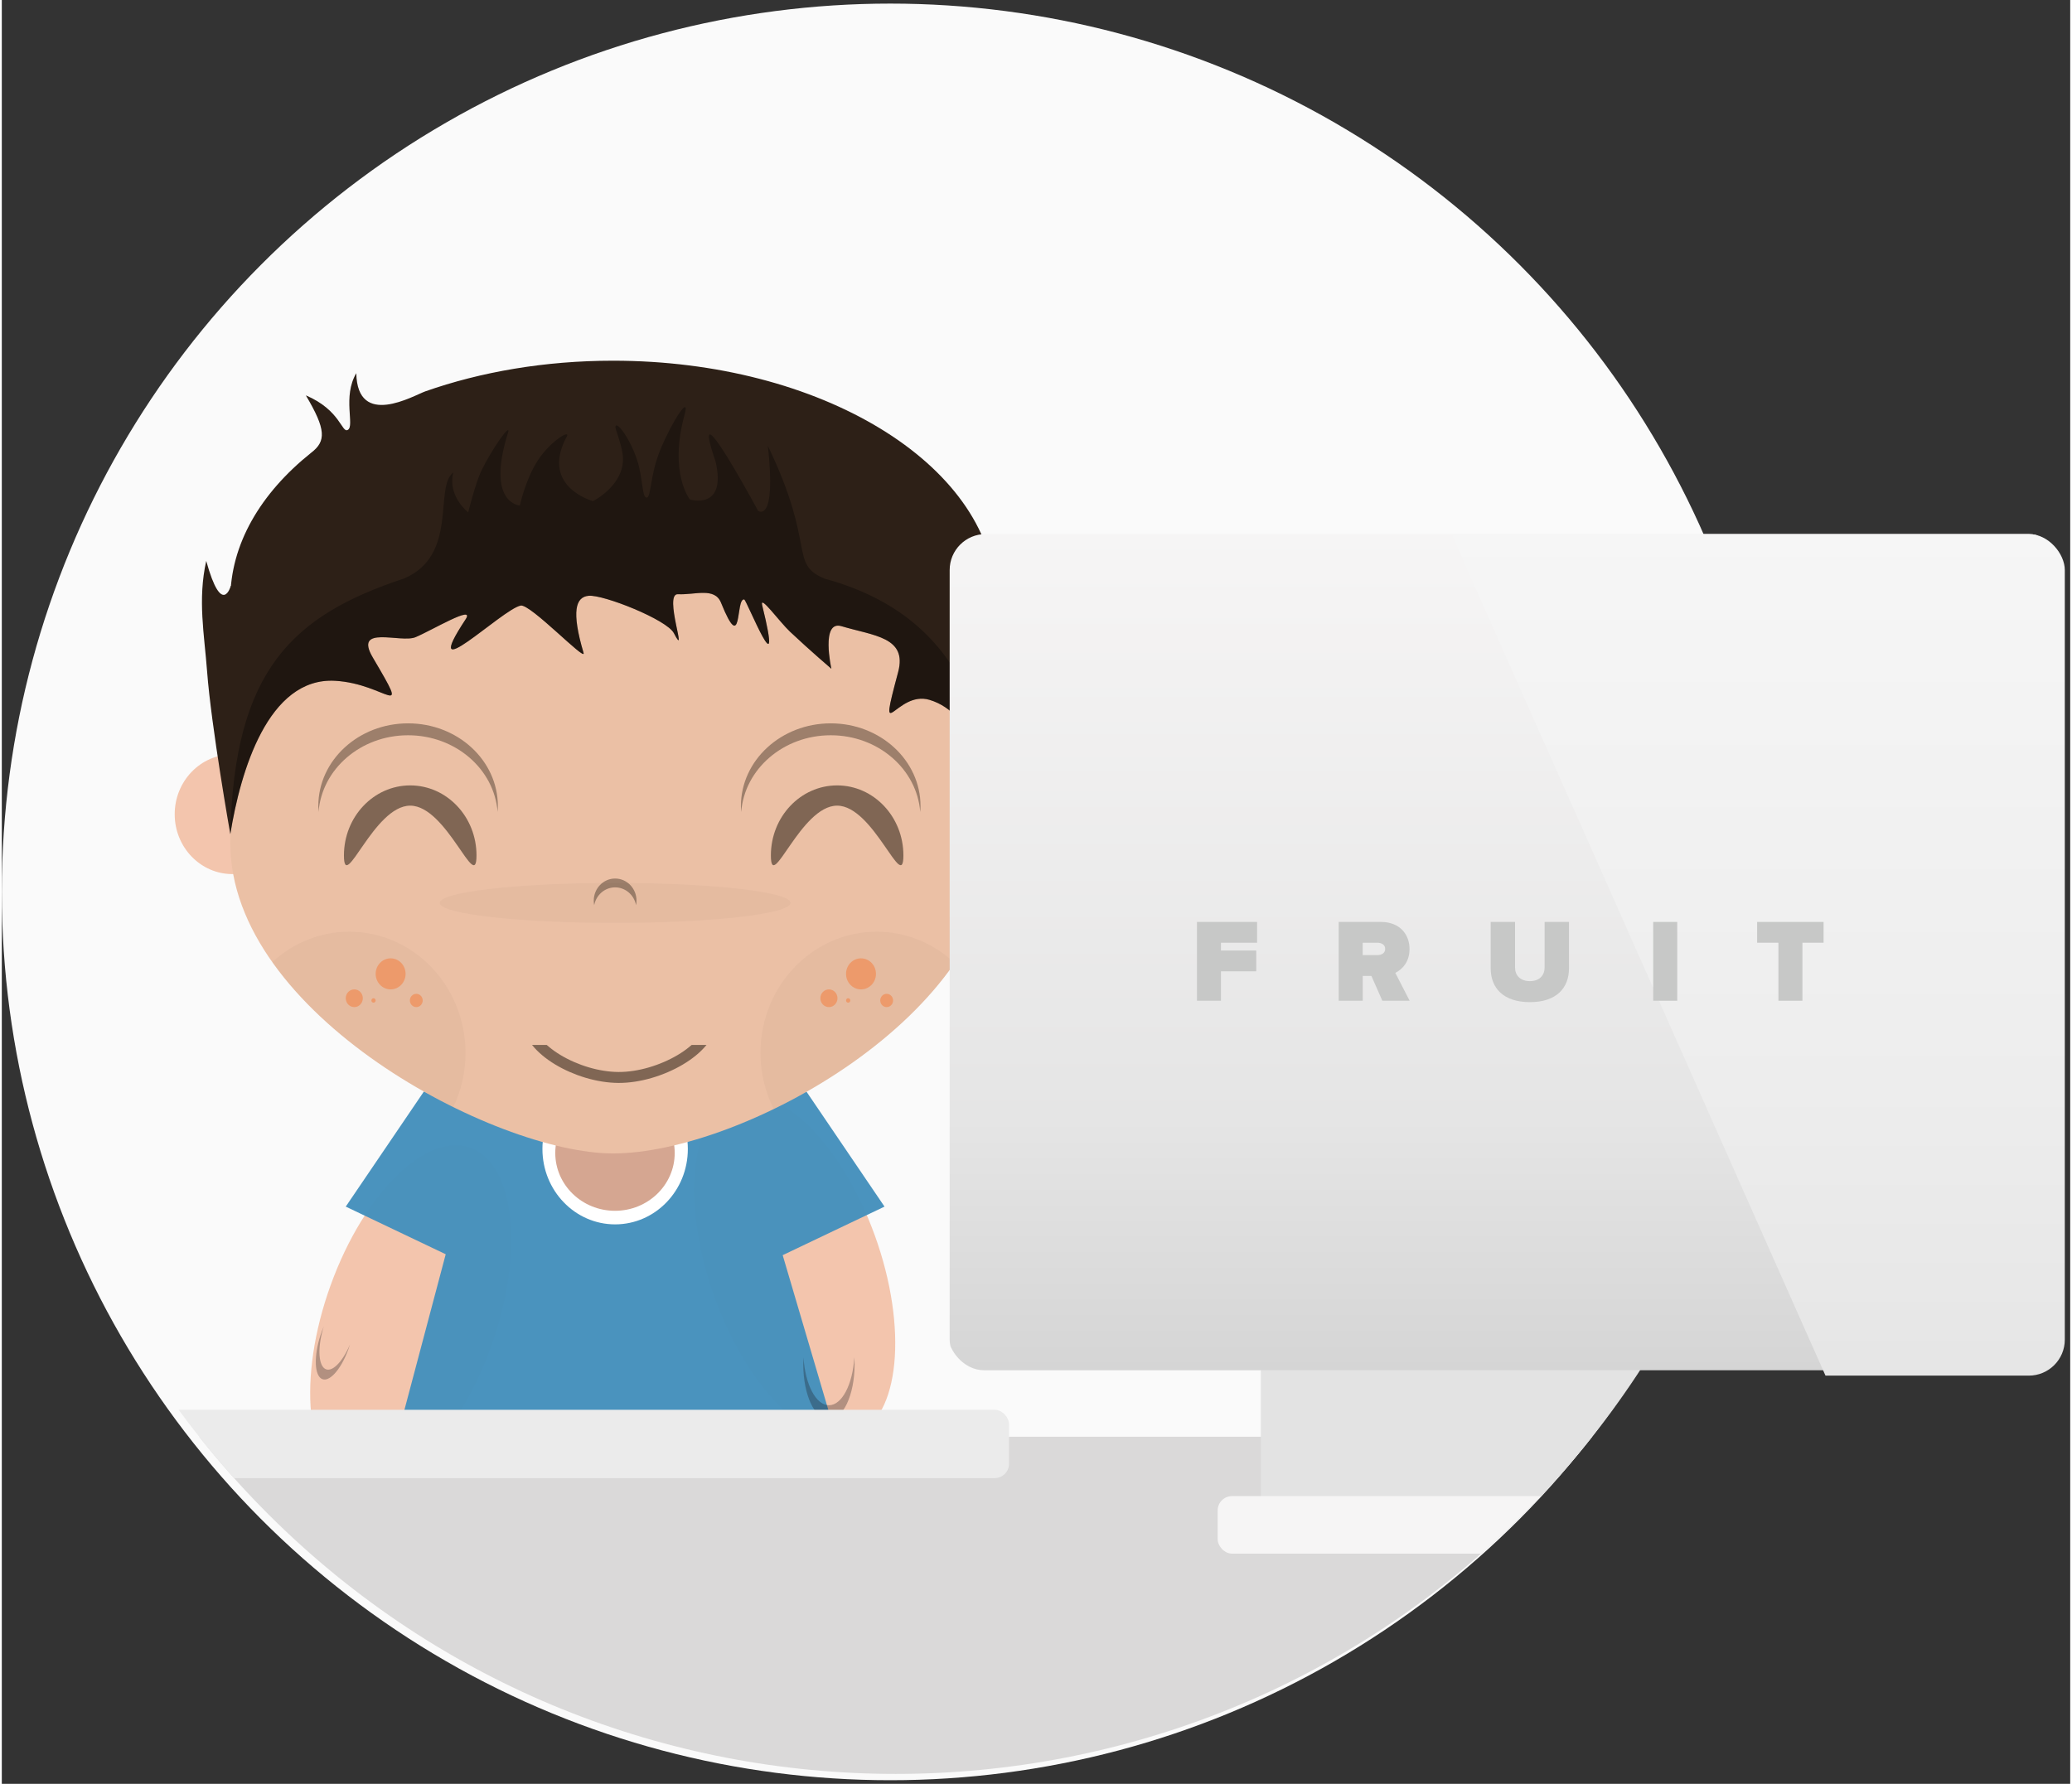 <?xml version="1.0" encoding="UTF-8" standalone="no"?>
<svg
   xmlns:dc="http://purl.org/dc/elements/1.1/"
   xmlns:cc="http://creativecommons.org/ns#"
   xmlns:rdf="http://www.w3.org/1999/02/22-rdf-syntax-ns#"
   xmlns:svg="http://www.w3.org/2000/svg"
   xmlns="http://www.w3.org/2000/svg"
   xmlns:sodipodi="http://sodipodi.sourceforge.net/DTD/sodipodi-0.dtd"
   xmlns:inkscape="http://www.inkscape.org/namespaces/inkscape"
   version="1.1"
   x="0px"
   y="0px"
   preserveAspectRatio="xMidYMid meet"
   width="576px"
   height="496px"
   viewBox="0 0 575 496"
   enable-background="new 0 0 575 496"
   xml:space="preserve"
   id="svg2"
   inkscape:version="0.91 r13725"
   sodipodi:docname="me-dev.svg"><rect x="0" y="0" width="575" height="496" fill="#333333" stroke="none"/><sodipodi:namedview
     pagecolor="#ffffff"
     bordercolor="#666666"
     borderopacity="1"
     objecttolerance="10"
     gridtolerance="10"
     guidetolerance="10"
     inkscape:pageopacity="0"
     inkscape:pageshadow="2"
     inkscape:window-width="1366"
     inkscape:window-height="705"
     id="namedview102"
     showgrid="false"
     inkscape:zoom="0.33644597"
     inkscape:cx="38.10321"
     inkscape:cy="325.55811"
     inkscape:window-x="-8"
     inkscape:window-y="-8"
     inkscape:window-maximized="1"
     inkscape:current-layer="group4" /><defs
     id="defs4"><linearGradient
       id="whiteFade-roundedRectangle2"
       x1="418.5"
       y1="382.5"
       x2="418.5"
       y2="148.5"
       gradientUnits="userSpaceOnUse"><stop
         offset="0"
         stop-color="rgb(213, 213, 213)"
         stop-opacity="1"
         id="stop7" /><stop
         offset="0.3"
         stop-color="rgb(229, 229, 229)"
         stop-opacity="1"
         id="stop9" /><stop
         offset="1"
         stop-color="rgb(246, 245, 245)"
         stop-opacity="1"
         id="stop11" /></linearGradient><linearGradient
       id="whiteFade-roundedRectangle4"
       x1="417.5"
       y1="381"
       x2="417.5"
       y2="148"
       gradientUnits="userSpaceOnUse"><stop
         offset="0"
         stop-color="rgb(213, 213, 213)"
         stop-opacity="1"
         id="stop14" /><stop
         offset="0.3"
         stop-color="rgb(229, 229, 229)"
         stop-opacity="1"
         id="stop16" /><stop
         offset="1"
         stop-color="rgb(246, 245, 245)"
         stop-opacity="1"
         id="stop18" /></linearGradient><linearGradient
       id="shine-shiner"
       x1="579.24"
       y1="59.44"
       x2="579.24"
       y2="464.55"
       gradientUnits="userSpaceOnUse"><stop
         offset="0"
         stop-color="rgb(251, 251, 251)"
         stop-opacity="1"
         id="stop21" /><stop
         offset="0.6"
         stop-color="rgb(237, 237, 237)"
         stop-opacity="1"
         id="stop23" /><stop
         offset="1"
         stop-color="rgb(222, 222, 222)"
         stop-opacity="1"
         id="stop25" /></linearGradient><clipPath
       id="oval-9"><circle
         id="circle7"
         r="141"
         cy="141"
         cx="141" /></clipPath><clipPath
       id="clipPath4546"><circle
         cx="141"
         cy="141"
         r="141"
         id="circle4548" /></clipPath></defs><g
     id="group4"><circle
       id="oval"
       stroke="none"
       fill="rgb(240, 239, 237)"
       cx="247"
       cy="248"
       r="247"
       style="fill:#fafafa;fill-opacity:1" /><g
       id="g4460"
       transform="matrix(1.112,0,0,1.154,867.809,-266.139)"><circle
         r="0"
         cy="141"
         cx="141"
         id="oval2"
         style="fill:#f3f2f1;stroke:none" /><g
         id="page1-4"><g
           id="g4853"
           transform="translate(-769.179,272.964)"><g
             id="layer_1-3"><g
               id="layer_1_1_-1"><path
                 d="m 106.18,234.3 c 11.06,4.14 13.23,25.63 4.84,48.01 -8.38,22.38 -24.15,37.17 -35.2,33.03 -11.06,-4.14 -13.23,-25.64 -4.84,-48.01 8.38,-22.38 24.15,-37.17 35.2,-33.03 z m 0,0"
                 id="bezier2-8"
                 inkscape:connector-curvature="0"
                 style="fill:#f3c5ad;stroke:none" /><path
                 d="m 85.45,313.56 0,17.1 113.31,0 0,-17.1 -113.31,0 z m 0,0"
                 id="bezier-8"
                 inkscape:connector-curvature="0"
                 style="fill:#000000;stroke:none" /><path
                 d="m 69.5,287.42 c -1.68,-1.11 -1.74,-5.52 -0.23,-10.18 -0.17,0.38 -0.33,0.77 -0.48,1.17 -1.94,5.08 -2.03,10.18 -0.2,11.39 1.84,1.21 4.88,-1.93 6.82,-7.01 0.15,-0.41 0.29,-0.81 0.42,-1.21 -1.93,4.38 -4.65,6.95 -6.33,5.84 l 0,0 z m 0,0"
                 id="bezier3-3"
                 inkscape:connector-curvature="0"
                 style="fill:#1a1718;fill-opacity:0.3;stroke:none" /><path
                 d="m 171.82,222.3 c -11.06,4.14 -13.23,25.63 -4.84,48.01 8.38,22.38 24.15,37.17 35.2,33.03 11.06,-4.14 13.23,-25.64 4.84,-48.01 -8.38,-22.38 -24.15,-37.17 -35.2,-33.03 z m 0,0"
                 id="bezier4-3"
                 inkscape:connector-curvature="0"
                 style="fill:#f3c5ad;stroke:none" /><path
                 style="fill:#4791bd;fill-opacity:1;stroke:none;opacity:0.98"
                 d="m 209.45,248.39 -19.56,-27.77 -15.76,7.24 -1.4,-4.57 -62.91,0 -1.08,3.96 -14.42,-6.63 -19.56,27.77 24.99,11.48 -15.37,55.83 116.63,0 -17.02,-55.61 25.46,-11.7 z m 0,0"
                 id="bezier6-4"
                 inkscape:connector-curvature="0" /><path
                 d="m 195.56,296.25 c -3.27,0 -5.95,-5.02 -6.36,-11.53 -0.04,0.56 -0.06,1.13 -0.06,1.71 0,7.32 2.87,13.25 6.41,13.25 3.54,0 6.42,-5.93 6.42,-13.25 0,-0.58 -0.03,-1.15 -0.07,-1.71 -0.4,6.5 -3.09,11.53 -6.34,11.53 l 0,0 z m 0,0"
                 id="bezier5-8"
                 inkscape:connector-curvature="0"
                 style="fill:#1a1718;fill-opacity:0.3;stroke:none" /><path
                 d="m 142.1,252.67 c 10.04,0 18.18,-8.13 18.18,-18.16 0,-10.03 -8.14,-18.16 -18.18,-18.16 -10.03,0 -18.17,8.13 -18.17,18.16 0,10.03 8.14,18.16 18.17,18.16 z m 0,0"
                 id="bezier7-4"
                 inkscape:connector-curvature="0"
                 style="fill:#ffffff;stroke:none" /><path
                 d="m 142.07,249.4 c 8.25,0 14.93,-6.24 14.93,-13.93 0,-7.69 -6.68,-13.92 -14.93,-13.92 -8.25,0 -14.93,6.23 -14.93,13.92 0,7.69 6.68,13.93 14.93,13.93 z m 0,0"
                 id="bezier8-9"
                 inkscape:connector-curvature="0"
                 style="fill:#d5a691;stroke:none" /><path
                 d="m 46.43,168.27 c 7.97,0 14.43,-6.46 14.43,-14.42 0,-7.97 -6.46,-14.43 -14.43,-14.43 -7.97,0 -14.43,6.46 -14.43,14.43 0,7.96 6.46,14.42 14.43,14.42 z m 0,0"
                 id="bezier9-1"
                 inkscape:connector-curvature="0"
                 style="fill:#f3c5ad;stroke:none" /><path
                 d="m 234.57,168.27 c 7.97,0 14.43,-6.46 14.43,-14.42 0,-7.97 -6.46,-14.43 -14.43,-14.43 -7.97,0 -14.43,6.46 -14.43,14.43 0,7.96 6.46,14.42 14.43,14.42 z m 0,0"
                 id="bezier10-4"
                 inkscape:connector-curvature="0"
                 style="fill:#f3c5ad;stroke:none" /><path
                 sodipodi:nodetypes="sssss"
                 style="fill:#ebc0a5;fill-opacity:1;stroke:none"
                 inkscape:connector-curvature="0"
                 d="m 141.57,235.58 c 32.269,-0.002 95.67,-33.49 95.67,-74.79 0,-41.3 -42.83,-74.78 -95.67,-74.78 -52.84,0 -95.67,33.48 -95.67,74.78 0,41.3 66.222,74.792 95.67,74.79 z"
                 id="bezier11-4" /><path
                 id="bezier29-0"
                 d="m 207.5,182.16 c -16.05,0 -29.051,13.081 -29.051,29.221 0,4.875 1.205,9.46 3.305,13.5 17.443,-8.157 34.691,-20.472 45.215,-35.18 -5.152,-4.683 -11.974,-7.541 -19.469,-7.541 z"
                 style="fill:#0a0a0a;fill-opacity:0.031;stroke:none"
                 inkscape:connector-curvature="0" /><path
                 id="bezier28-9"
                 d="m 75.641,182.16 c -7.38,0 -14.111,2.769 -19.234,7.324 10.664,14.524 28.014,26.725 45.236,34.922 1.947,-3.922 3.047,-8.343 3.047,-13.025 0,-16.14 -13.009,-29.221 -29.049,-29.221 z"
                 style="fill:#0a0a0a;fill-opacity:0.031;stroke:none"
                 inkscape:connector-curvature="0" /><path
                 style="opacity:0.65;fill:#2d2017;fill-opacity:0.863;stroke:none"
                 d="m 107.449,163.77 c 0,9.33 -7.42,-11.99 -16.57,-11.99 -9.15,0 -16.57,21.32 -16.57,11.99 0,-9.31 7.42,-16.87 16.57,-16.87 9.15,0 16.57,7.56 16.57,16.87 l 0,0 z m 0,0"
                 id="bezier12-0"
                 inkscape:connector-curvature="0" /><path
                 style="opacity:0.65;fill:#2d2017;fill-opacity:0.863;stroke:none"
                 d="m 214.171,163.77 c 0,9.33 -7.42,-11.99 -16.57,-11.99 -9.15,0 -16.56,21.32 -16.56,11.99 0,-9.31 7.41,-16.87 16.56,-16.87 9.15,0 16.57,7.56 16.57,16.87 l 0,0 z m 0,0"
                 id="bezier13-0"
                 inkscape:connector-curvature="0" /><path
                 style="opacity:0.65;fill:#2d2017;fill-opacity:0.627;stroke:none"
                 d="m 196.001,134.82 c 11.85,0 21.55,8.15 22.38,18.49 0.04,-0.47 0.07,-0.95 0.07,-1.43 0,-11.01 -10.05,-19.93 -22.45,-19.93 -12.39,0 -22.45,8.92 -22.45,19.93 0,0.48 0.03,0.96 0.07,1.43 0.83,-10.33 10.53,-18.49 22.38,-18.49 l 0,0 z m 0,0"
                 id="bezier14-0"
                 inkscape:connector-curvature="0" /><path
                 style="opacity:0.65;fill:#2d2017;fill-opacity:0.627;stroke:none"
                 d="m 90.339,134.82 c 11.86,0 21.56,8.15 22.39,18.49 0.03,-0.47 0.06,-0.95 0.06,-1.43 0,-11.01 -10.05,-19.93 -22.45,-19.93 -12.39,0 -22.44,8.92 -22.44,19.93 0,0.48 0.02,0.96 0.06,1.43 0.83,-10.33 10.53,-18.49 22.38,-18.49 l 0,0 z m 0,0"
                 id="bezier15-3"
                 inkscape:connector-curvature="0" /><path
                 sodipodi:nodetypes="cscccccsccc"
                 inkscape:connector-curvature="0"
                 style="fill:#2d2017;fill-opacity:1;stroke:none"
                 d="m 46.04,105.24 c -0.09,-1.03 -0.14,-2.07 -0.14,-3.11 0,-13.34 7.55,-25.62 20.21,-35.38 3.764,-2.775 3.764,-5.576 -1.328,-13.829 8.696,3.565 8.976,9.195 10.496,8.315 1.764,-0.929 -1.373,-7.961 2.117,-13.663 C 77.666,60.955 91.77,52.94 94.64,51.96 c 13.88,-4.7 29.89,-7.39 46.95,-7.39 51.86,0 94.07,24.81 95.65,55.77 l -191.2,0 z"
                 id="bezier16-5" /><path
                 sodipodi:nodetypes="cccacssssssssssssscssscscc"
                 style="fill:#2d2017;fill-opacity:1;stroke:none"
                 inkscape:connector-curvature="0"
                 d="m 237.24,98.83 -191.22,0 c 0,0 -2.197,7.716 -6.137,-6.017 -2.17,9.349 -0.472,17.761 0.214,26.602 C 41.12,132.596 45.9,158.65 45.9,158.65 c 2.528,-15.135 9.455,-37.864 26.204,-36.954 12.891,0.701 19.186,10.378 9.42,-5.608 -4.877,-7.983 6.969,-3.414 10.668,-4.896 4.034,-1.616 15.058,-8.007 12.529,-4.306 -12.063,17.648 9.091,-2.412 13.771,-3.316 2.415,-0.466 16.446,13.765 15.72,11.401 -3.102,-10.096 -1.969,-13.479 1.276,-13.758 3.693,-0.317 19.538,5.753 21.296,8.997 3.767,6.952 -2.69,-9.577 1.025,-9.379 4.216,0.225 9.169,-1.757 10.764,2.045 5.491,13.086 3.568,-1.203 5.808,-0.768 0.597,0.116 10.032,23.052 4.492,1.412 -0.71,-2.774 4.282,3.924 6.954,6.351 4.931,4.48 10.339,8.931 10.339,8.931 0,0 -2.726,-11.78 2.531,-10.26 8.063,2.331 16.506,2.599 14.158,11.062 -5.259,18.956 -0.539,4.285 7.826,6.68 11.72,3.355 14.59,19.359 16.56,32.366 0,0 6.995,-23.697 8.629,-35.893 1.455,-10.867 2.811,-22.348 0.998,-32.876 C 244.009,99.21 237.24,98.83 237.24,98.83 Z"
                 id="bezier17-7" /><path
                 d="m 141.03,317.84 0,13.89 1.07,0 0,-13.89 -1.07,0 z m 0,0"
                 id="bezier18-8"
                 inkscape:connector-curvature="0"
                 style="fill:#2c2723;stroke:none" /><path
                 style="opacity:0.65;fill:#2d2017;fill-opacity:0.627;stroke:none"
                 d="m 142.1,171.47 c 2.59,0 4.75,1.84 5.24,4.28 0.07,-0.35 0.11,-0.7 0.11,-1.07 0,-2.95 -2.39,-5.34 -5.35,-5.34 -2.95,0 -5.34,2.39 -5.34,5.34 0,0.37 0.04,0.72 0.11,1.07 0.49,-2.44 2.65,-4.28 5.23,-4.28 l 0,0 z m 0,0"
                 id="bezier19-8"
                 inkscape:connector-curvature="0" /><g
                 id="g4731"><path
                   style="fill:#f6742c;fill-opacity:0.455;stroke:none"
                   inkscape:connector-curvature="0"
                   id="bezier20-1"
                   d="m 203.57,196.05 c 2.07,0 3.74,-1.68 3.74,-3.74 0,-2.07 -1.67,-3.74 -3.74,-3.74 -2.07,0 -3.74,1.67 -3.74,3.74 0,2.06 1.67,3.74 3.74,3.74 z m 0,0" /><path
                   style="fill:#f6742c;fill-opacity:0.455;stroke:none"
                   inkscape:connector-curvature="0"
                   id="bezier21-5"
                   d="m 209.98,200.32 c 0.89,0 1.61,-0.72 1.61,-1.6 0,-0.89 -0.72,-1.6 -1.61,-1.6 -0.88,0 -1.6,0.71 -1.6,1.6 0,0.88 0.72,1.6 1.6,1.6 z m 0,0" /><path
                   style="fill:#f6742c;fill-opacity:0.455;stroke:none"
                   inkscape:connector-curvature="0"
                   id="bezier22-5"
                   d="m 195.55,200.32 c 1.18,0 2.14,-0.96 2.14,-2.14 0,-1.18 -0.96,-2.13 -2.14,-2.13 -1.18,0 -2.14,0.95 -2.14,2.13 0,1.18 0.96,2.14 2.14,2.14 z m 0,0" /><path
                   style="fill:#f6742c;fill-opacity:0.455;stroke:none"
                   inkscape:connector-curvature="0"
                   id="bezier23-7"
                   d="m 200.36,199.25 c 0.3,0 0.54,-0.24 0.54,-0.53 0,-0.3 -0.24,-0.54 -0.54,-0.54 -0.29,0 -0.53,0.24 -0.53,0.54 0,0.29 0.24,0.53 0.53,0.53 z m 0,0" /></g><g
                 id="g4737"><path
                   style="fill:#f6742c;fill-opacity:0.455;stroke:none"
                   inkscape:connector-curvature="0"
                   id="bezier24-8"
                   d="m 85.98,196.05 c 2.07,0 3.74,-1.68 3.74,-3.74 0,-2.07 -1.67,-3.74 -3.74,-3.74 -2.06,0 -3.74,1.67 -3.74,3.74 0,2.06 1.68,3.74 3.74,3.74 z m 0,0" /><path
                   style="fill:#f6742c;fill-opacity:0.455;stroke:none"
                   inkscape:connector-curvature="0"
                   id="bezier25-1"
                   d="m 92.4,200.32 c 0.88,0 1.6,-0.72 1.6,-1.6 0,-0.89 -0.72,-1.6 -1.6,-1.6 -0.89,0 -1.61,0.71 -1.61,1.6 0,0.88 0.72,1.6 1.61,1.6 z m 0,0" /><path
                   style="fill:#f6742c;fill-opacity:0.455;stroke:none"
                   inkscape:connector-curvature="0"
                   id="bezier26-9"
                   d="m 76.9,200.32 c 1.18,0 2.13,-0.96 2.13,-2.14 0,-1.18 -0.95,-2.13 -2.13,-2.13 -1.18,0 -2.14,0.95 -2.14,2.13 0,1.18 0.96,2.14 2.14,2.14 z m 0,0" /><path
                   style="fill:#f6742c;fill-opacity:0.455;stroke:none"
                   inkscape:connector-curvature="0"
                   id="bezier27-7"
                   d="m 81.71,199.25 c 0.29,0 0.53,-0.24 0.53,-0.53 0,-0.3 -0.24,-0.54 -0.53,-0.54 -0.3,0 -0.54,0.24 -0.54,0.54 0,0.29 0.24,0.53 0.54,0.53 z m 0,0" /></g><path
                 d="m 74.22,336 c 2.66,0 4.81,-1.67 4.81,-3.74 0,-2.06 -2.15,-3.74 -4.81,-3.74 -2.65,0 -4.81,1.68 -4.81,3.74 0,2.07 2.16,3.74 4.81,3.74 z m 0,0"
                 id="bezier30-9"
                 inkscape:connector-curvature="0"
                 style="fill:#2c2723;stroke:none" /><path
                 d="m 81.71,336 c 2.65,0 4.81,-1.67 4.81,-3.74 0,-2.06 -2.16,-3.74 -4.81,-3.74 -2.66,0 -4.81,1.68 -4.81,3.74 0,2.07 2.15,3.74 4.81,3.74 z m 0,0"
                 id="bezier31-5"
                 inkscape:connector-curvature="0"
                 style="fill:#2c2723;stroke:none" /><path
                 d="m 89.19,336 c 2.66,0 4.81,-1.67 4.81,-3.74 0,-2.06 -2.15,-3.74 -4.81,-3.74 -2.66,0 -4.81,1.68 -4.81,3.74 0,2.07 2.15,3.74 4.81,3.74 z m 0,0"
                 id="bezier32-0"
                 inkscape:connector-curvature="0"
                 style="fill:#2c2723;stroke:none" /><path
                 d="m 97.74,336 c 2.66,0 4.81,-1.67 4.81,-3.74 0,-2.06 -2.15,-3.74 -4.81,-3.74 -2.66,0 -4.81,1.68 -4.81,3.74 0,2.07 2.15,3.74 4.81,3.74 z m 0,0"
                 id="bezier33-0"
                 inkscape:connector-curvature="0"
                 style="fill:#2c2723;stroke:none" /><path
                 d="m 105.22,336 c 2.66,0 4.81,-1.67 4.81,-3.74 0,-2.06 -2.15,-3.74 -4.81,-3.74 -2.65,0 -4.81,1.68 -4.81,3.74 0,2.07 2.16,3.74 4.81,3.74 z m 0,0"
                 id="bezier34-3"
                 inkscape:connector-curvature="0"
                 style="fill:#2c2723;stroke:none" /><path
                 d="m 112.71,336 c 2.65,0 4.81,-1.67 4.81,-3.74 0,-2.06 -2.16,-3.74 -4.81,-3.74 -2.66,0 -4.81,1.68 -4.81,3.74 0,2.07 2.15,3.74 4.81,3.74 z m 0,0"
                 id="bezier35-2"
                 inkscape:connector-curvature="0"
                 style="fill:#2c2723;stroke:none" /><path
                 d="m 121.26,336 c 2.66,0 4.81,-1.67 4.81,-3.74 0,-2.06 -2.15,-3.74 -4.81,-3.74 -2.66,0 -4.81,1.68 -4.81,3.74 0,2.07 2.15,3.74 4.81,3.74 z m 0,0"
                 id="bezier36-9"
                 inkscape:connector-curvature="0"
                 style="fill:#2c2723;stroke:none" /><path
                 d="m 128.74,336 c 2.66,0 4.81,-1.67 4.81,-3.74 0,-2.06 -2.15,-3.74 -4.81,-3.74 -2.66,0 -4.81,1.68 -4.81,3.74 0,2.07 2.15,3.74 4.81,3.74 z m 0,0"
                 id="bezier37-3"
                 inkscape:connector-curvature="0"
                 style="fill:#2c2723;stroke:none" /><path
                 d="m 136.22,336 c 2.66,0 4.81,-1.67 4.81,-3.74 0,-2.06 -2.15,-3.74 -4.81,-3.74 -2.65,0 -4.81,1.68 -4.81,3.74 0,2.07 2.16,3.74 4.81,3.74 z m 0,0"
                 id="bezier38-8"
                 inkscape:connector-curvature="0"
                 style="fill:#2c2723;stroke:none" /><path
                 d="m 146.91,336 c 2.66,0 4.81,-1.67 4.81,-3.74 0,-2.06 -2.15,-3.74 -4.81,-3.74 -2.65,0 -4.81,1.68 -4.81,3.74 0,2.07 2.16,3.74 4.81,3.74 z m 0,0"
                 id="bezier39-5"
                 inkscape:connector-curvature="0"
                 style="fill:#2c2723;stroke:none" /><path
                 d="m 154.4,336 c 2.65,0 4.81,-1.67 4.81,-3.74 0,-2.06 -2.16,-3.74 -4.81,-3.74 -2.66,0 -4.81,1.68 -4.81,3.74 0,2.07 2.15,3.74 4.81,3.74 z m 0,0"
                 id="bezier40-2"
                 inkscape:connector-curvature="0"
                 style="fill:#2c2723;stroke:none" /><path
                 d="m 161.88,336 c 2.66,0 4.81,-1.67 4.81,-3.74 0,-2.06 -2.15,-3.74 -4.81,-3.74 -2.66,0 -4.81,1.68 -4.81,3.74 0,2.07 2.15,3.74 4.81,3.74 z m 0,0"
                 id="bezier41-2"
                 inkscape:connector-curvature="0"
                 style="fill:#2c2723;stroke:none" /><path
                 d="m 170.43,336 c 2.66,0 4.81,-1.67 4.81,-3.74 0,-2.06 -2.15,-3.74 -4.81,-3.74 -2.66,0 -4.81,1.68 -4.81,3.74 0,2.07 2.15,3.74 4.81,3.74 z m 0,0"
                 id="bezier42-7"
                 inkscape:connector-curvature="0"
                 style="fill:#2c2723;stroke:none" /><path
                 d="m 177.91,336 c 2.66,0 4.81,-1.67 4.81,-3.74 0,-2.06 -2.15,-3.74 -4.81,-3.74 -2.65,0 -4.81,1.68 -4.81,3.74 0,2.07 2.16,3.74 4.81,3.74 z m 0,0"
                 id="bezier43-3"
                 inkscape:connector-curvature="0"
                 style="fill:#2c2723;stroke:none" /><path
                 d="m 185.4,336 c 2.65,0 4.81,-1.67 4.81,-3.74 0,-2.06 -2.16,-3.74 -4.81,-3.74 -2.66,0 -4.81,1.68 -4.81,3.74 0,2.07 2.15,3.74 4.81,3.74 z m 0,0"
                 id="bezier44-5"
                 inkscape:connector-curvature="0"
                 style="fill:#2c2723;stroke:none" /><path
                 d="m 193.95,336 c 2.65,0 4.81,-1.67 4.81,-3.74 0,-2.06 -2.16,-3.74 -4.81,-3.74 -2.66,0 -4.81,1.68 -4.81,3.74 0,2.07 2.15,3.74 4.81,3.74 z m 0,0"
                 id="bezier45-9"
                 inkscape:connector-curvature="0"
                 style="fill:#2c2723;stroke:none" /><path
                 d="m 201.43,336 c 2.66,0 4.81,-1.67 4.81,-3.74 0,-2.06 -2.15,-3.74 -4.81,-3.74 -2.66,0 -4.81,1.68 -4.81,3.74 0,2.07 2.15,3.74 4.81,3.74 z m 0,0"
                 id="bezier46-9"
                 inkscape:connector-curvature="0"
                 style="fill:#2c2723;stroke:none" /><path
                 d="m 208.91,336 c 2.66,0 4.81,-1.67 4.81,-3.74 0,-2.06 -2.15,-3.74 -4.81,-3.74 -2.65,0 -4.81,1.68 -4.81,3.74 0,2.07 2.16,3.74 4.81,3.74 z m 0,0"
                 id="bezier47-3"
                 inkscape:connector-curvature="0"
                 style="fill:#2c2723;stroke:none" /><path
                 style="fill:#191919;fill-opacity:0.031;stroke:none"
                 d="m 142.1,180.02 c 24.21,0 43.83,-2.15 43.83,-4.81 0,-2.65 -19.62,-4.8 -43.83,-4.8 -24.2,0 -43.82,2.15 -43.82,4.8 0,2.66 19.62,4.81 43.82,4.81 z m 0,0"
                 id="bezier48-2"
                 inkscape:connector-curvature="0" /><path
                 d="m 105.76,317.84 c -20.08,0 -36.35,6.69 -36.35,14.95 l 72.69,0 c 0,-8.26 -16.27,-14.95 -36.34,-14.95 l 0,0 z m 0,0"
                 id="bezier49-2"
                 inkscape:connector-curvature="0"
                 style="fill:#ffffff;stroke:none" /><path
                 d="m 178.45,317.84 c -20.07,0 -36.35,6.69 -36.35,14.95 l 72.69,0 c 0,-8.26 -16.27,-14.95 -36.34,-14.95 l 0,0 z m 0,0"
                 id="bezier50-4"
                 inkscape:connector-curvature="0"
                 style="fill:#ffffff;stroke:none" /><path
                 id="path4248"
                 d="m 194.436,97.072 c -8.945,-3.656 -1.982,-7.652 -14.15,-31.988 2.184,18.913 -2.443,15.661 -2.443,15.661 0,0 -3.01,-5.391 -6.052,-10.338 -4.333,-7.046 -8.73,-13.192 -4.584,-1.575 2.879,11.887 -6.397,9.184 -6.397,9.184 0,0 -5.34,-6.318 -1.356,-20.375 1.504,-5.268 -3.065,1.469 -5.963,8.174 -2.775,6.421 -2.314,11.719 -3.516,11.739 -0.997,0.016 -0.978,-3.445 -1.811,-7.077 -1.291,-5.624 -5.565,-11.636 -5.974,-10.062 -0.147,0.566 1.377,3.715 1.791,6.691 1.009,7.253 -7.407,11.298 -7.407,11.298 0,0 -13.001,-3.367 -6.807,-15.104 1.876,-2.731 -3.833,0.569 -6.994,5.298 -3.111,4.654 -4.494,10.87 -4.494,10.87 0,0 -8.502,-0.487 -2.978,-17.444 0.965,-2.963 -3.976,3.775 -6.686,9.143 -1.491,3.126 -3.244,9.935 -3.244,9.935 0,0 -5.215,-3.822 -3.724,-9.591 -4.901,3.485 1.389,19.955 -12.334,25.537 C 61.612,105.918 46.871,118.947 45.9,158.65 c 2.528,-15.135 9.455,-37.864 26.204,-36.954 12.891,0.701 19.186,10.378 9.42,-5.608 -4.877,-7.983 6.969,-3.414 10.668,-4.896 4.034,-1.616 15.058,-8.007 12.529,-4.306 -12.063,17.648 9.091,-2.412 13.771,-3.316 2.415,-0.466 16.446,13.765 15.72,11.401 -3.102,-10.096 -1.969,-13.479 1.276,-13.758 3.693,-0.317 19.538,5.753 21.296,8.997 3.767,6.952 -2.69,-9.577 1.025,-9.379 4.216,0.225 9.169,-1.757 10.764,2.045 5.491,13.086 3.568,-1.203 5.808,-0.768 0.597,0.116 10.032,23.052 4.492,1.412 -0.71,-2.774 4.282,3.924 6.954,6.351 4.931,4.48 10.339,8.931 10.339,8.931 0,0 -2.726,-11.78 2.531,-10.26 8.063,2.331 16.506,2.599 14.158,11.062 -5.259,18.956 -0.539,4.285 7.826,6.68 11.72,3.355 14.59,19.359 16.56,32.366 -1.343,-23.484 -6.313,-51.988 -42.804,-61.578 z"
                 inkscape:connector-curvature="0"
                 style="fill:#000000;fill-opacity:0.31;stroke:none"
                 sodipodi:nodetypes="cccscccsssssccscscccccssssssssssssscssscc" /></g><g
               id="g4727"><path
                 id="bezier52-7"
                 stroke-miterlimit="4"
                 d="m 166.048,203.633 c 0,6.835 -12.844,13.69 -23.108,13.639 -10.264,-0.051 -22.648,-6.814 -22.648,-13.639 0,-6.886 10.228,-12.447 22.878,-12.447 12.651,0 22.878,5.561 22.878,12.447 z"
                 inkscape:connector-curvature="0"
                 style="opacity:0.65;fill:none;stroke:#2d2017;stroke-width:2.637;stroke-miterlimit:4;stroke-opacity:0.863"
                 sodipodi:nodetypes="czssc" /><path
                 id="bezier53-3"
                 d="m 110.03,188.158 0,21.278 65.21,0 0,-21.278 -65.21,0 z m 0,0"
                 style="fill:#ebc0a5;fill-opacity:1;stroke:none"
                 inkscape:connector-curvature="0" /></g></g></g></g><g
         id="g4226"
         transform="matrix(-1,0,0,1,158.458,0)" /></g><g
       id="g4526"
       transform="translate(795.352,231.996)"><g
         id="g4592"><g
           transform="translate(-2,-4)"
           id="g4660"><circle
             style="opacity:1;fill:#fafafa;fill-opacity:1;stroke:none;stroke-opacity:0.863"
             id="path4524"
             cx="143.504"
             cy="146.106"
             r="136.331" /><circle
             r="136.331"
             cy="146.106"
             cx="143.504"
             id="circle4658"
             style="opacity:1;fill:none;fill-opacity:1;stroke:#ffffff;stroke-width:3;stroke-linecap:square;stroke-linejoin:round;stroke-miterlimit:4;stroke-dasharray:none;stroke-opacity:1" /></g></g></g><g
       id="group2"
       clip-path="url(#bezier)"><clipPath
         id="bezier"><path
           d="M 422.98,72.02 C 519.34,168.38 519.34,324.62 422.98,420.98 326.62,517.34 170.38,517.34 74.02,420.98 -22.34,324.62 -22.34,168.38 74.02,72.02 170.38,-24.34 326.62,-24.34 422.98,72.02 Z M 422.98,72.02"
           id="path31" /></clipPath><rect
         id="rectangle"
         x="-70.5"
         y="399.5"
         width="567"
         height="193"
         stroke="none"
         fill="rgb(218, 217, 217)" /><rect
         id="roundedRectangle"
         x="32"
         y="392"
         width="248"
         height="19"
         rx="4"
         stroke="none"
         fill="rgb(235, 235, 235)" /><rect
         id="rectangle2"
         x="350"
         y="341"
         width="138"
         height="86"
         stroke="none"
         fill="rgb(227, 227, 227)" /><rect
         id="roundedRectangle3"
         x="338"
         y="416"
         width="171"
         height="16"
         rx="4"
         stroke="none"
         fill="rgb(246, 245, 245)" /></g><g
       id="group"
       clip-path="url(#roundedRectangle2)"><clipPath
         id="roundedRectangle2"><rect
           x="263.5"
           y="148.5"
           width="310"
           height="234"
           rx="10"
           id="rect92" /></clipPath><rect
         id="roundedRectangle4"
         stroke="none"
         fill="url(#whiteFade-roundedRectangle4)"
         x="263"
         y="148"
         width="309"
         height="233"
         rx="10" /><path
         id="shiner"
         stroke="none"
         fill="url(#shine-shiner)"
         d="M 363.46,59.44 L 543.42,464.55 795.02,464.55 768.81,64.7 363.46,59.44 Z M 363.46,59.44" /></g><g
       id="group3"><path
         id="bezier3"
         stroke="none"
         fill="rgb(199, 200, 199)"
         d="M 338.92,278.26 L 338.92,270.08 348.73,270.08 348.73,264.3 338.92,264.3 338.92,262.13 348.96,262.13 348.96,256.35 332.25,256.35 332.25,278.26 338.92,278.26 338.92,278.26 Z M 338.92,278.26" /><path
         id="bezier4"
         stroke="none"
         fill="rgb(199, 200, 199)"
         d="M 391.37,278.26 L 387.38,270.51 C 389.13,269.65 391.34,267.65 391.34,263.87 391.34,259.77 388.57,256.35 383.41,256.35 L 371.65,256.35 371.65,278.26 378.33,278.26 378.33,271.36 380.74,271.36 383.78,278.26 391.37,278.26 391.37,278.26 Z M 382.39,265.58 L 378.32,265.58 378.32,262.13 382.39,262.13 C 383.51,262.13 384.57,262.65 384.57,263.84 384.57,265.05 383.51,265.58 382.39,265.58 Z M 382.39,265.58" /><path
         id="bezier6"
         stroke="none"
         fill="rgb(199, 200, 199)"
         d="M 424.8,278.65 C 432.23,278.65 435.67,274.67 435.67,269.23 L 435.67,256.35 428.89,256.35 428.89,269.03 C 428.89,271.13 427.51,272.81 424.8,272.81 422.06,272.81 420.67,271.13 420.67,269.03 L 420.67,256.35 413.9,256.35 413.9,269.26 C 413.9,274.67 417.37,278.65 424.8,278.65 Z M 424.8,278.65" /><path
         id="bezier52"
         stroke="none"
         fill="rgb(199, 200, 199)"
         d="M 465.76,278.26 L 465.76,256.35 459.08,256.35 459.08,278.26 465.76,278.26 Z M 465.76,278.26" /><path
         id="bezier56"
         stroke="none"
         fill="rgb(199, 200, 199)"
         d="M 500.56,278.26 L 500.56,262.13 506.44,262.13 506.44,256.35 487.97,256.35 487.97,262.13 493.89,262.13 493.89,278.26 500.56,278.26 Z M 500.56,278.26" /></g></g></svg>